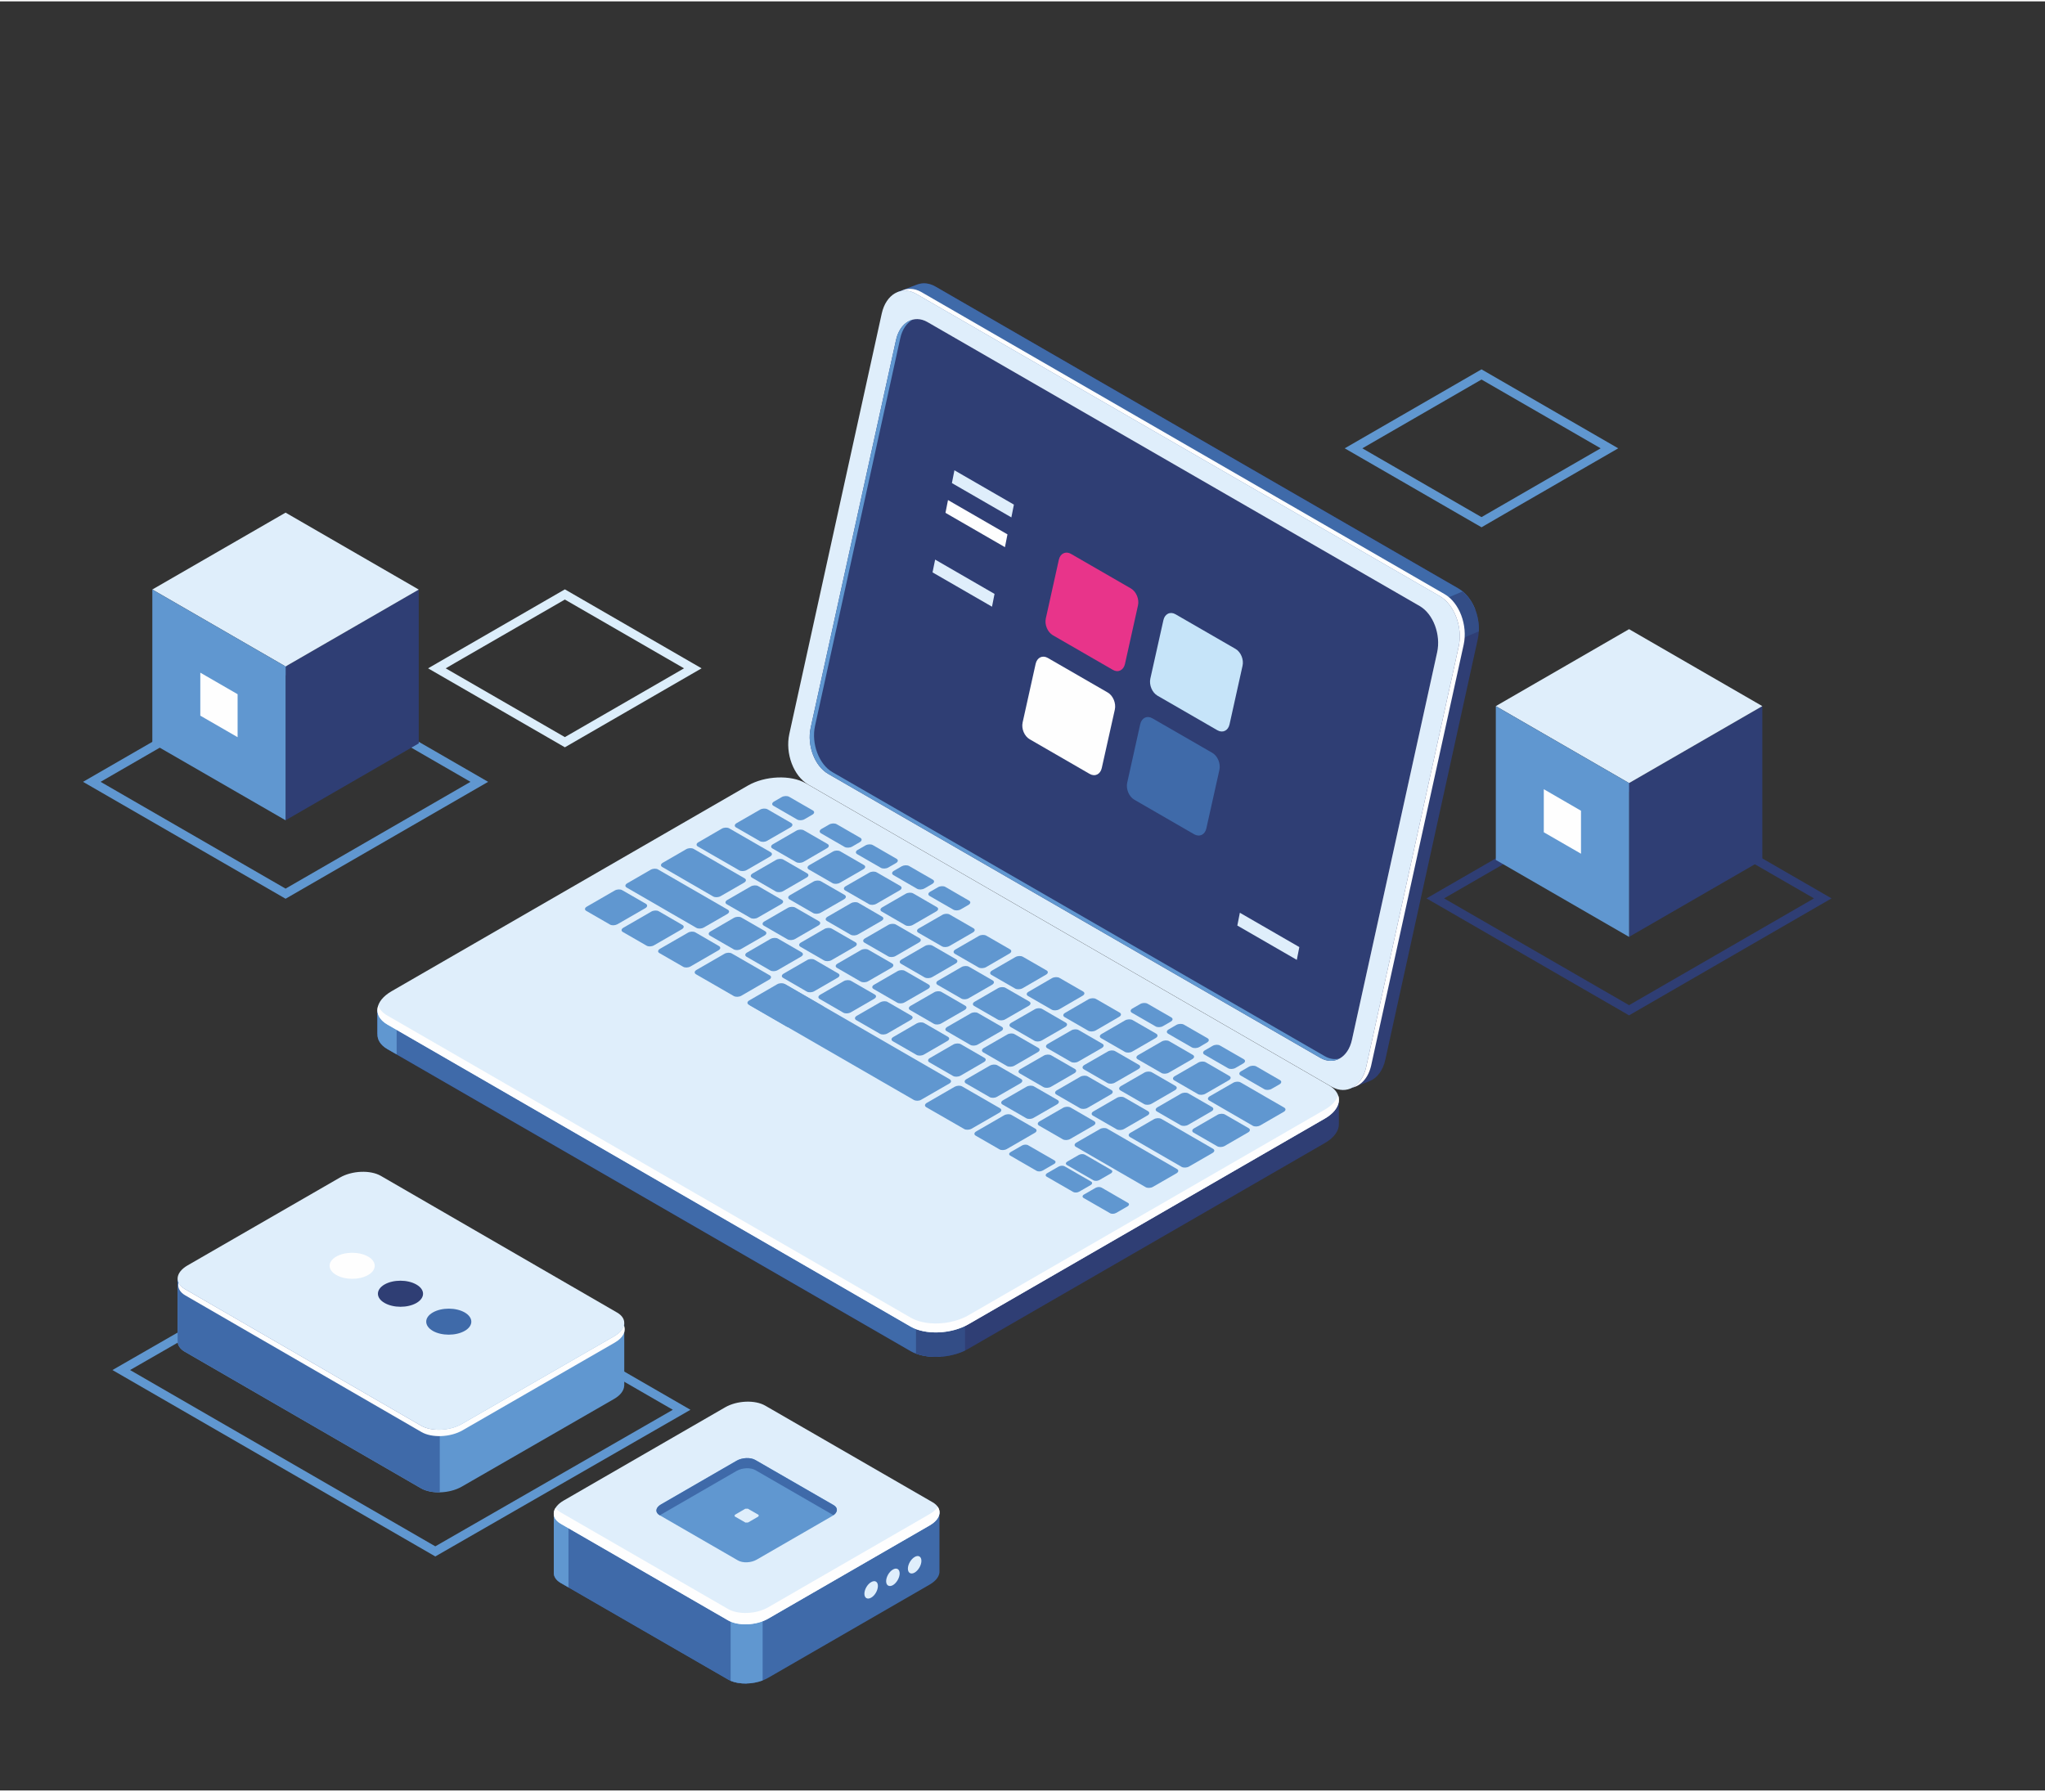 <?xml version="1.0" encoding="UTF-8"?>
<!DOCTYPE svg PUBLIC "-//W3C//DTD SVG 1.1//EN" "http://www.w3.org/Graphics/SVG/1.1/DTD/svg11.dtd">
<!-- Creator: CorelDRAW 2019 (64-Bit) -->
<svg xmlns="http://www.w3.org/2000/svg" xml:space="preserve" width="283px" height="248px" version="1.1" style="shape-rendering:geometricPrecision; text-rendering:geometricPrecision; image-rendering:optimizeQuality; fill-rule:evenodd; clip-rule:evenodd"
viewBox="0 0 2830 2476.2"
 xmlns:xlink="http://www.w3.org/1999/xlink"
 xmlns:xodm="http://www.corel.com/coreldraw/odm/2003">
 <rect x="0" y="0" width="2830" height="2476.2" fill="#333333" stroke="none"/>
 <defs>
  <style type="text/css">
   <![CDATA[
    .fil3 {fill:#FEFEFE;fill-rule:nonzero}
    .fil6 {fill:#E8348A;fill-rule:nonzero}
    .fil2 {fill:#DFEEFB;fill-rule:nonzero}
    .fil8 {fill:#DCEEFB;fill-rule:nonzero}
    .fil7 {fill:#C6E4F9;fill-rule:nonzero}
    .fil0 {fill:#6097D0;fill-rule:nonzero}
    .fil4 {fill:#3F6AA9;fill-rule:nonzero}
    .fil5 {fill:#334D86;fill-rule:nonzero}
    .fil1 {fill:#2F3E74;fill-rule:nonzero}
   ]]>
  </style>
 </defs>
 <g id="Layer_x0020_1">
  <g id="_938739760">
   <path class="fil0" d="M139.2 1080.2l256 147.8 255.9 -147.8 -255.9 -147.8 -256 147.8zm256 161.8l-280.3 -161.8 280.3 -161.8 280.3 161.8 -280.3 161.8z"/>
   <polygon class="fil1" points="579.5,1027 395.2,1133.4 395.2,920.5 579.5,814 "/>
   <polygon class="fil2" points="395.2,920.5 210.8,814 395.2,707.6 579.5,814.1 "/>
   <polygon class="fil0" points="395.2,1133.4 210.8,1027 210.8,814 395.2,920.5 "/>
   <polygon class="fil3" points="328.8,1018.4 277.2,988.6 277.2,929.1 328.8,958.9 "/>
  </g>
  <g id="_938749168">
   <path class="fil4" d="M1300.1 2172.1l0 -80 -179.2 -0.1 -61.9 -35.7c-14.2,-8.2 -39,-7.2 -55.5,2.3l-57.7 33.3 -179.4 0 0 82.1c-0.4,5.6 2.7,10.9 9.5,14.9l231.6 133.7c14.2,8.2 39.1,7.2 55.5,-2.3l223.6 -129.1c9.5,-5.5 14.1,-12.5 13.5,-19.1z"/>
   <path class="fil4" d="M1033.3 2050.8c-10.4,0.2 -21.2,2.9 -29.8,7.8l-57.7 33.3 -179.4 0 0 82.1c-0.4,5.6 2.7,10.9 9.5,14.9l231.6 133.7c6.9,4 16.1,5.7 25.8,5.5l0 -277.3z"/>
   <path class="fil0" d="M786.7 2091.9l-20.3 0 0 82.1c-0.4,5.6 2.7,10.9 9.5,14.9l10.8 6.2 0 -103.2z"/>
   <path class="fil0" d="M1011.1 2324.4c12.3,5.2 30,4.9 44.3,-0.5l0 -93.4 -44.3 0 0 93.9z"/>
   <path class="fil2" d="M1007.5 2240.7l-231.6 -133.7c-14.2,-8.2 -12.4,-22.5 4,-32l223.6 -129.1c16.5,-9.5 41.3,-10.5 55.5,-2.3l231.6 133.7c14.2,8.2 12.4,22.5 -4,32l-223.6 129.1c-16.4,9.5 -41.3,10.5 -55.5,2.3z"/>
   <path class="fil3" d="M1286.6 2093.6l-223.6 129.1c-16.4,9.5 -41.3,10.5 -55.5,2.3l-231.6 -133.7c-3.2,-1.9 -5.5,-4 -7.1,-6.3 -4.9,7.8 -2.6,16.4 7.1,22l231.6 133.7c14.2,8.2 39.1,7.2 55.5,-2.3l223.6 -129.1c12.8,-7.4 16.7,-17.6 11.1,-25.7 -2.2,3.6 -5.9,7 -11.1,10z"/>
   <path class="fil2" d="M1214.9 2193.1c0,6 -4.1,13.3 -9.3,16.2 -5.2,3 -9.4,0.6 -9.4,-5.4 0,-5.9 4.2,-13.2 9.4,-16.1 5.2,-3 9.3,-0.6 9.3,5.3z"/>
   <path class="fil2" d="M1245 2175.8c0,5.9 -4.2,13.2 -9.3,16.2 -5.2,2.9 -9.4,0.5 -9.4,-5.4 0,-6 4.2,-13.3 9.4,-16.2 5.1,-3 9.3,-0.6 9.3,5.4z"/>
   <path class="fil2" d="M1275.1 2158.4c0,6 -4.2,13.2 -9.3,16.2 -5.2,3 -9.4,0.6 -9.4,-5.4 0,-6 4.2,-13.2 9.4,-16.2 5.1,-3 9.3,-0.6 9.3,5.4z"/>
   <path class="fil0" d="M1021.2 2157.8l-108.4 -62.6c-6.6,-3.8 -5.8,-10.5 1.9,-14.9l104.7 -60.5c7.6,-4.4 19.3,-4.9 25.9,-1l108.4 62.5c6.6,3.9 5.8,10.6 -1.9,15l-104.6 60.4c-7.7,4.5 -19.3,5 -26,1.1z"/>
   <polygon class="fil2" points="1031.6,2105.4 1016.6,2096.8 1016.9,2094.7 1031.3,2086.3 1034.9,2086.2 1049.9,2094.8 1049.7,2096.9 1035.2,2105.3 "/>
   <path class="fil4" d="M912.8 2095.2l0.4 0.2 1.5 -1 104.7 -60.5c7.6,-4.4 19.3,-4.9 25.9,-1.1l108.1 62.4c6.1,-4.3 6.4,-10.3 0.3,-13.9l-108.4 -62.5c-6.6,-3.9 -18.3,-3.4 -25.9,1l-104.7 60.5c-7.7,4.4 -8.5,11.1 -1.9,14.9z"/>
  </g>
  <g id="_938711600">
   <path class="fil0" d="M931.1 1949.3l-328.7 189 -422.4 -244 328.6 -188.9 422.5 243.9zm-328.7 203l353.1 -203 -446.9 -258 -353 203 446.8 258z"/>
   <path class="fil0" d="M582.5 2057.9l-327 -189.1c-6.4,-3.8 -9.5,-8.7 -9.6,-14l-0.1 0.1 0 -86c0,0 11.5,9.6 18.2,15.3l206.4 -119c16.8,-9.7 42.2,-10.7 56.7,-2.3l312.5 180.8 24.3 -14 0 86.4 -0.1 -0.1c-0.2,6.3 -4.8,13 -13.8,18.2l-210.8 121.4c-16.8,9.7 -42.1,10.7 -56.7,2.3z"/>
   <path class="fil4" d="M264 1784.2l206.4 -119c16.8,-9.7 42.2,-10.7 56.7,-2.3l81.5 47.1 0 353.5c-9.8,0.2 -19.2,-1.6 -26.1,-5.6l-327 -189.1c-6.4,-3.8 -9.5,-8.7 -9.6,-14l-0.1 0.1 0 -86c0,0 11.5,9.6 18.2,15.3z"/>
   <path class="fil2" d="M854.1 1814.8l-327 -189.2c-14.5,-8.4 -39.9,-7.4 -56.7,2.3l-210.7 121.5c-16.8,9.6 -18.7,24.3 -4.1,32.7l326.9 189.1c14.6,8.5 40,7.4 56.7,-2.3l210.8 -121.4c16.8,-9.7 18.6,-24.3 4.1,-32.7z"/>
   <path class="fil3" d="M583.3 1980.1l-327 -189.2c-7.9,-4.6 -10.8,-11.1 -9.2,-17.6 1.5,3.3 4.2,6.3 8.5,8.8l326.9 189.1c14.6,8.5 40,7.4 56.7,-2.3l210.8 -121.4c7.6,-4.4 12,-9.8 13.3,-15.1 3.6,7.8 -0.7,17.1 -12.5,23.9l-210.8 121.5c-16.8,9.6 -42.2,10.7 -56.7,2.3z"/>
   <path class="fil3" d="M509.4 1762.8c12.2,-7 12.2,-18.5 0.1,-25.5 -12.2,-7 -32,-7.1 -44.2,0 -12.2,7 -12.2,18.4 0,25.4 12.2,7.1 31.9,7.1 44.1,0.1z"/>
   <path class="fil1" d="M576.3 1801.5c12.2,-7.1 12.2,-18.5 0,-25.5 -12.2,-7.1 -32,-7.1 -44.2,-0.1 -12.1,7 -12.2,18.5 0,25.5 12.2,7.1 32,7.1 44.2,0.1z"/>
   <path class="fil4" d="M643.1 1840.1c12.2,-7 12.2,-18.4 0,-25.5 -12.2,-7 -31.9,-7 -44.1,0 -12.2,7 -12.2,18.4 -0.1,25.5 12.2,7 32,7 44.2,0z"/>
  </g>
  <g id="_1498030512">
   <path class="fil1" d="M2018.6 812.8l-724.1 -418.1c-8.4,-4.8 -17,-5.6 -24.5,-3l0 0 -1.3 0.5 -0.4 0.1 -26.1 10 23.5 11.5 -0.4 1.3 -127.9 581.9c-5.9,26.8 5.9,58.2 26.4,70l706.7 408.1 -2.5 29.9 28.6 -11.1c9.6,-4.5 17.3,-14.6 20.5,-29.1l127.9 -581.9c6,-26.9 -5.9,-58.2 -26.4,-70.1z"/>
   <path class="fil4" d="M2018.6 812.8l-724.1 -418.1c-8.4,-4.8 -17,-5.6 -24.5,-3l0 0 -1.3 0.5 -0.4 0.1 -26.1 10 23.5 11.5 -0.4 1.3 -87.7 398.8 354.3 276.1 509.6 -248.3c-4.8,-12.5 -12.8,-23 -22.9,-28.9z"/>
   <path class="fil5" d="M1991.3 895.4l55.2 -23.5c1,-21.4 -7.9,-43.4 -22.4,-55.2l-87.2 36.7 54.4 42z"/>
   <path class="fil2" d="M1842.8 1502.2l-724.1 -418.1c-20.5,-11.8 -32.3,-43.2 -26.4,-70.1l127.9 -581.9c5.9,-26.8 27.3,-39.1 47.8,-27.2l724.2 418.1c20.5,11.8 32.3,43.2 26.4,70l-128 581.9c-5.9,26.9 -27.3,39.1 -47.8,27.3z"/>
   <path class="fil3" d="M1999.1 820.4l-724.1 -418.1c-10,-5.7 -20,-5.7 -28.5,-1.2 6.8,-1.5 14.2,-0.5 21.5,3.8l724.2 418.1c20.5,11.8 32.3,43.2 26.4,70l-128 581.9c-3,13.9 -10.2,23.7 -19.2,28.5 12.2,-2.7 22.4,-13.8 26.2,-31l127.9 -581.9c5.9,-26.9 -5.9,-58.3 -26.4,-70.1z"/>
   <path class="fil3" d="M1827.1 1462.2l-681 -393c-18.8,-10.8 -29.6,-39.5 -24.2,-64.1l118 -536.3c5.4,-24.6 24.9,-35.8 43.7,-24.9l681.1 393c18.7,10.8 29.5,39.5 24.1,64.1l-117.9 536.3c-5.4,24.6 -25,35.8 -43.8,24.9z"/>
   <path class="fil1" d="M1827.1 1462.2l-681 -393c-18.8,-10.8 -29.6,-39.5 -24.2,-64.1l118 -536.3c5.4,-24.6 24.9,-35.8 43.7,-24.9l681.1 393c18.7,10.8 29.5,39.5 24.1,64.1l-117.9 536.3c-5.4,24.6 -25,35.8 -43.8,24.9z"/>
   <path class="fil0" d="M1833.1 1459.8l-681.1 -393c-18.7,-10.8 -29.5,-39.5 -24.1,-64.1l117.9 -536.3c2.7,-12.5 9.1,-21.4 17.2,-25.9 -10.8,2.8 -19.8,12.9 -23.1,28.3l-118 536.3c-5.4,24.6 5.4,53.3 24.2,64.1l681 393c9.3,5.4 18.8,5.3 26.6,1 -6.5,1.6 -13.6,0.7 -20.6,-3.4z"/>
   <path class="fil1" d="M1852.8 1520.4l-98.9 -13.1 -639 -368.9c-20.5,-11.8 -56.3,-10.4 -80,3.3l-452.7 261.3 -59.9 -7.9 0 34 0.1 0c-0.4,7.8 4,15.4 13.7,21l724.2 418.1c20.5,11.8 56.2,10.3 79.9,-3.4l493.1 -284.6c13.3,-7.6 19.9,-17.5 19.5,-26.8l0 -33z"/>
   <path class="fil4" d="M1372.7 1287.3l-45.4 -26.3 -499.1 0 -246 142 -59.9 -7.9 0 34 0.1 0c-0.4,7.8 4,15.4 13.7,21l724.2 418.1c10.8,6.2 25.9,8.7 41.2,7.7l71.2 -588.6z"/>
   <path class="fil0" d="M548.9 1398.6l-26.6 -3.5 0 34 0.1 0c-0.4,7.8 4,15.4 13.7,21l12.8 7.3 0 -58.8z"/>
   <path class="fil5" d="M1267.6 1871.5c19.4,7.4 47.1,5.8 67.9,-4.2l0 -75.7 -67.9 0 0 79.9z"/>
   <path class="fil2" d="M1260.3 1834.2l-724.2 -418.1c-20.5,-11.8 -17.9,-32.4 5.8,-46.1l493 -284.6c23.7,-13.7 59.5,-15.1 80,-3.3l724.1 418.1c20.5,11.8 18,32.5 -5.7,46.1l-493.1 284.6c-23.7,13.7 -59.4,15.2 -79.9,3.3z"/>
   <path class="fil3" d="M1833.3 1533.9l-493.1 284.6c-23.7,13.7 -59.4,15.2 -79.9,3.3l-724.2 -418.1c-6.7,-3.8 -10.9,-8.7 -12.7,-13.9 -3.2,9.7 0.9,19.5 12.7,26.3l724.2 418.1c20.5,11.9 56.2,10.4 79.9,-3.3l493.1 -284.6c15.9,-9.2 22.2,-21.5 18.5,-32.2 -2.4,7.1 -8.5,14.1 -18.5,19.8z"/>
   <path class="fil0" d="M844.1 1277.7l-32.8 -18.9c-2.6,-1.5 -2.3,-4.2 0.8,-5.9l38.6 -22.3c3.1,-1.8 7.7,-2 10.3,-0.5l32.8 18.9c2.6,1.6 2.3,4.2 -0.7,6l-38.7 22.3c-3.1,1.7 -7.7,2 -10.3,0.4z"/>
   <path class="fil0" d="M894.7 1306.9l-32.8 -18.9c-2.6,-1.5 -2.3,-4.1 0.8,-5.9l38.6 -22.3c3.1,-1.8 7.7,-2 10.3,-0.5l32.8 19c2.6,1.5 2.3,4.1 -0.8,5.9l-38.6 22.3c-3.1,1.8 -7.7,2 -10.3,0.4z"/>
   <path class="fil0" d="M945.3 1336.1l-32.8 -18.9c-2.6,-1.5 -2.3,-4.1 0.8,-5.9l38.7 -22.3c3,-1.8 7.6,-2 10.2,-0.5l32.8 19c2.6,1.5 2.3,4.1 -0.8,5.9l-38.6 22.3c-3.1,1.8 -7.7,2 -10.3,0.4z"/>
   <path class="fil0" d="M1015.3 1312l-32.8 -18.9c-2.6,-1.5 -2.3,-4.2 0.8,-5.9l32.4 -18.8c3.1,-1.7 7.7,-1.9 10.3,-0.4l32.8 18.9c2.6,1.6 2.3,4.2 -0.8,6l-32.5 18.7c-3,1.8 -7.6,1.9 -10.2,0.4z"/>
   <path class="fil0" d="M1065.9 1341.2l-32.8 -18.9c-2.6,-1.5 -2.3,-4.2 0.8,-5.9l32.4 -18.8c3.1,-1.7 7.7,-1.9 10.3,-0.4l32.7 18.9c2.7,1.6 2.4,4.2 -0.7,6l-32.4 18.7c-3.1,1.8 -7.7,2 -10.3,0.4z"/>
   <path class="fil0" d="M1116.5 1370.5l-32.8 -19c-2.6,-1.5 -2.3,-4.1 0.8,-5.9l32.4 -18.7c3,-1.8 7.7,-2 10.3,-0.5l32.7 19c2.7,1.5 2.4,4.1 -0.7,5.9l-32.4 18.7c-3.1,1.8 -7.7,2 -10.3,0.5z"/>
   <path class="fil0" d="M1167.1 1399.7l-32.8 -19c-2.6,-1.5 -2.3,-4.1 0.8,-5.9l32.4 -18.7c3.1,-1.8 7.7,-2 10.3,-0.4l32.8 18.9c2.6,1.5 2.2,4.1 -0.8,5.9l-32.4 18.7c-3.1,1.8 -7.7,2 -10.3,0.5z"/>
   <path class="fil0" d="M1217.7 1428.9l-32.8 -18.9c-2.6,-1.6 -2.3,-4.2 0.8,-6l32.4 -18.7c3.1,-1.7 7.7,-2 10.3,-0.4l32.7 18.9c2.7,1.5 2.4,4.1 -0.7,5.9l-32.4 18.8c-3.1,1.7 -7.7,1.9 -10.3,0.4z"/>
   <path class="fil0" d="M1268.3 1458.1l-32.8 -18.9c-2.6,-1.5 -2.3,-4.2 0.8,-5.9l32.4 -18.8c3.1,-1.7 7.6,-1.9 10.3,-0.4l32.7 18.9c2.7,1.5 2.4,4.2 -0.7,5.9l-32.5 18.8c-3,1.7 -7.6,1.9 -10.2,0.4z"/>
   <path class="fil0" d="M1318.9 1487.3l-32.8 -18.9c-2.6,-1.5 -2.3,-4.2 0.7,-5.9l32.5 -18.8c3.1,-1.7 7.7,-1.9 10.3,-0.4l32.7 18.9c2.7,1.5 2.3,4.2 -0.7,5.9l-32.4 18.8c-3.1,1.7 -7.7,1.9 -10.3,0.4z"/>
   <path class="fil0" d="M1369.5 1516.5l-32.8 -18.9c-2.6,-1.5 -2.3,-4.2 0.7,-5.9l32.5 -18.8c3.1,-1.7 7.6,-1.9 10.3,-0.4l32.8 18.9c2.6,1.5 2.2,4.2 -0.8,6l-32.5 18.7c-3,1.8 -7.6,1.9 -10.2,0.4z"/>
   <path class="fil0" d="M1420.1 1545.7l-32.8 -18.9c-2.6,-1.5 -2.3,-4.2 0.8,-5.9l32.4 -18.7c3,-1.8 7.6,-2 10.3,-0.5l32.8 18.9c2.6,1.6 2.2,4.2 -0.8,6l-32.5 18.7c-3,1.8 -7.6,2 -10.2,0.4z"/>
   <path class="fil0" d="M1470.7 1574.9l-32.8 -18.9c-2.6,-1.5 -2.3,-4.1 0.7,-5.9l32.5 -18.7c3.1,-1.8 7.6,-2 10.3,-0.5l32.7 18.9c2.7,1.6 2.3,4.2 -0.7,6l-32.4 18.7c-3.1,1.8 -7.7,2 -10.3,0.4z"/>
   <path class="fil0" d="M1089.8 1298.2l-32.7 -18.9c-2.7,-1.5 -2.3,-4.2 0.7,-5.9l32.5 -18.8c3,-1.7 7.6,-1.9 10.2,-0.4l32.8 18.9c2.6,1.5 2.3,4.2 -0.7,5.9l-32.5 18.8c-3,1.7 -7.6,1.9 -10.3,0.4z"/>
   <path class="fil0" d="M1038.5 1268.5l-32.8 -18.9c-2.6,-1.5 -2.3,-4.1 0.8,-5.9l32.4 -18.7c3.1,-1.8 7.7,-2 10.3,-0.5l32.8 19c2.6,1.5 2.3,4.1 -0.8,5.9l-32.5 18.7c-3,1.8 -7.6,2 -10.2,0.4z"/>
   <path class="fil0" d="M987 1238.9l-70.5 -40.8c-2.7,-1.5 -2.3,-4.2 0.7,-5.9l32.5 -18.8c3,-1.7 7.6,-1.9 10.2,-0.4l70.6 40.8c2.6,1.5 2.3,4.1 -0.7,5.9l-32.5 18.7c-3,1.8 -7.6,2 -10.3,0.5z"/>
   <path class="fil0" d="M1023 1202.7l-57.3 -33c-2.6,-1.5 -2.3,-4.2 0.8,-5.9l32.4 -18.8c3.1,-1.8 7.7,-1.9 10.3,-0.4l57.3 33c2.6,1.6 2.3,4.2 -0.8,6l-32.4 18.7c-3.1,1.8 -7.7,1.9 -10.3,0.4z"/>
   <path class="fil0" d="M1140.4 1327.4l-32.7 -18.9c-2.7,-1.5 -2.3,-4.2 0.7,-5.9l32.5 -18.8c3,-1.7 7.6,-1.9 10.2,-0.4l32.8 18.9c2.6,1.5 2.3,4.2 -0.7,5.9l-32.5 18.8c-3,1.7 -7.6,1.9 -10.3,0.4z"/>
   <path class="fil0" d="M1191 1356.6l-32.7 -18.9c-2.7,-1.5 -2.3,-4.2 0.7,-5.9l32.5 -18.8c3,-1.7 7.6,-1.9 10.2,-0.4l32.8 18.9c2.6,1.5 2.3,4.2 -0.7,6l-32.5 18.7c-3,1.8 -7.6,1.9 -10.3,0.4z"/>
   <path class="fil0" d="M1241.6 1385.8l-32.7 -18.9c-2.7,-1.5 -2.3,-4.2 0.7,-5.9l32.5 -18.8c3,-1.7 7.6,-1.9 10.2,-0.4l32.8 18.9c2.6,1.6 2.3,4.2 -0.7,6l-32.5 18.7c-3,1.8 -7.6,1.9 -10.3,0.4z"/>
   <path class="fil0" d="M1292.2 1415l-32.7 -18.9c-2.6,-1.5 -2.3,-4.1 0.7,-5.9l32.5 -18.7c3,-1.8 7.6,-2 10.2,-0.5l32.8 19c2.6,1.5 2.3,4.1 -0.7,5.9l-32.5 18.7c-3,1.8 -7.6,2 -10.3,0.4z"/>
   <path class="fil0" d="M1342.8 1444.3l-32.7 -19c-2.7,-1.5 -2.3,-4.1 0.7,-5.9l32.5 -18.7c3,-1.8 7.6,-2 10.2,-0.4l32.8 18.9c2.6,1.5 2.3,4.1 -0.7,5.9l-32.5 18.7c-3,1.8 -7.6,2 -10.3,0.5z"/>
   <path class="fil0" d="M1393.4 1473.5l-32.7 -18.9c-2.7,-1.6 -2.3,-4.2 0.7,-6l32.5 -18.7c3,-1.8 7.6,-2 10.2,-0.4l32.8 18.9c2.6,1.5 2.3,4.2 -0.7,5.9l-32.5 18.8c-3,1.7 -7.6,1.9 -10.3,0.4z"/>
   <path class="fil0" d="M1444 1502.7l-32.7 -18.9c-2.7,-1.5 -2.3,-4.2 0.7,-6l32.5 -18.7c3,-1.7 7.6,-1.9 10.2,-0.4l32.8 18.9c2.6,1.5 2.3,4.2 -0.7,5.9l-32.5 18.8c-3,1.7 -7.6,1.9 -10.3,0.4z"/>
   <path class="fil0" d="M1494.6 1531.9l-32.7 -18.9c-2.7,-1.5 -2.3,-4.2 0.7,-5.9l32.5 -18.8c3,-1.7 7.6,-1.9 10.2,-0.4l32.8 18.9c2.6,1.5 2.3,4.2 -0.7,5.9l-32.5 18.8c-3,1.7 -7.6,1.9 -10.3,0.4z"/>
   <path class="fil0" d="M1545.3 1561.1l-32.8 -18.9c-2.7,-1.5 -2.3,-4.2 0.7,-5.9l32.5 -18.8c3,-1.7 7.6,-1.9 10.2,-0.4l32.8 18.9c2.6,1.6 2.3,4.2 -0.7,5.9l-32.5 18.8c-3,1.7 -7.6,1.9 -10.2,0.4z"/>
   <path class="fil0" d="M1635.2 1613.1l-71.5 -41.3c-2.6,-1.6 -2.3,-4.2 0.7,-5.9l32.5 -18.8c3,-1.7 7.6,-1.9 10.3,-0.4l71.4 41.3c2.7,1.5 2.4,4.1 -0.7,5.9l-32.4 18.7c-3.1,1.8 -7.7,2 -10.3,0.5z"/>
   <path class="fil0" d="M1733.7 1556.2l-60.3 -34.9c-2.7,-1.5 -2.3,-4.1 0.7,-5.9l32.5 -18.7c3,-1.8 7.6,-2 10.2,-0.5l60.4 34.9c2.6,1.5 2.3,4.2 -0.8,5.9l-32.4 18.7c-3.1,1.8 -7.7,2 -10.3,0.5z"/>
   <path class="fil0" d="M1229.1 1321.7l-32.8 -18.9c-2.6,-1.5 -2.3,-4.2 0.7,-5.9l32.5 -18.8c3,-1.7 7.6,-1.9 10.3,-0.4l32.7 18.9c2.6,1.5 2.3,4.2 -0.7,5.9l-32.5 18.8c-3,1.7 -7.6,1.9 -10.2,0.4z"/>
   <path class="fil0" d="M1177.2 1291.8l-32.8 -19c-2.6,-1.5 -2.3,-4.1 0.8,-5.9l32.4 -18.7c3.1,-1.8 7.7,-2 10.3,-0.5l32.7 19c2.7,1.5 2.4,4.1 -0.7,5.9l-32.4 18.7c-3.1,1.8 -7.7,2 -10.3,0.5z"/>
   <path class="fil0" d="M1125.3 1261.8l-32.7 -18.9c-2.7,-1.5 -2.3,-4.2 0.7,-5.9l32.5 -18.8c3,-1.7 7.6,-1.9 10.2,-0.4l32.8 18.9c2.6,1.5 2.3,4.2 -0.7,6l-32.5 18.7c-3,1.7 -7.6,1.9 -10.3,0.4z"/>
   <path class="fil0" d="M1073.5 1231.9l-32.8 -19c-2.6,-1.5 -2.3,-4.1 0.8,-5.9l32.4 -18.7c3.1,-1.8 7.6,-2 10.3,-0.4l32.7 18.9c2.7,1.5 2.4,4.2 -0.7,5.9l-32.5 18.8c-3,1.7 -7.6,1.9 -10.2,0.4z"/>
   <path class="fil0" d="M1279.6 1350.9l-32.7 -18.9c-2.6,-1.5 -2.3,-4.2 0.7,-5.9l32.5 -18.8c3,-1.7 7.6,-1.9 10.3,-0.4l32.7 18.9c2.6,1.5 2.3,4.2 -0.7,5.9l-32.5 18.8c-3,1.7 -7.6,1.9 -10.3,0.4z"/>
   <path class="fil0" d="M1330.3 1380.1l-32.8 -18.9c-2.6,-1.5 -2.3,-4.2 0.7,-5.9l32.5 -18.8c3,-1.7 7.6,-1.9 10.2,-0.4l32.8 18.9c2.6,1.5 2.3,4.2 -0.7,6l-32.5 18.7c-3,1.8 -7.6,2 -10.2,0.4z"/>
   <path class="fil0" d="M1380.9 1409.3l-32.8 -18.9c-2.6,-1.5 -2.3,-4.2 0.7,-5.9l32.5 -18.8c3,-1.7 7.6,-1.9 10.2,-0.4l32.8 18.9c2.7,1.6 2.3,4.2 -0.7,6l-32.5 18.7c-3,1.8 -7.6,1.9 -10.2,0.4z"/>
   <path class="fil0" d="M1431.4 1438.5l-32.7 -18.9c-2.6,-1.5 -2.3,-4.1 0.7,-5.9l32.5 -18.7c3,-1.8 7.6,-2 10.2,-0.5l32.8 19c2.6,1.5 2.3,4.1 -0.7,5.9l-32.5 18.7c-3,1.8 -7.6,2 -10.3,0.4z"/>
   <path class="fil0" d="M1482.1 1467.8l-32.8 -18.9c-2.7,-1.6 -2.3,-4.2 0.7,-6l32.5 -18.7c3,-1.8 7.6,-2 10.3,-0.4l32.7 18.9c2.7,1.5 2.3,4.1 -0.7,5.9l-32.5 18.7c-3,1.8 -7.6,2 -10.2,0.5z"/>
   <path class="fil0" d="M1532.6 1497l-32.7 -18.9c-2.7,-1.6 -2.3,-4.2 0.7,-6l32.5 -18.7c3,-1.8 7.6,-2 10.2,-0.4l32.8 18.9c2.6,1.5 2.3,4.1 -0.7,5.9l-32.5 18.7c-3,1.8 -7.6,2 -10.3,0.5z"/>
   <path class="fil0" d="M1583.3 1526.2l-32.8 -18.9c-2.6,-1.5 -2.3,-4.2 0.7,-6l32.5 -18.7c3,-1.7 7.6,-1.9 10.3,-0.4l32.7 18.9c2.6,1.5 2.3,4.2 -0.7,5.9l-32.5 18.8c-3,1.7 -7.6,1.9 -10.2,0.4z"/>
   <path class="fil0" d="M1633.8 1555.4l-32.7 -18.9c-2.7,-1.5 -2.3,-4.2 0.7,-5.9l32.5 -18.8c3,-1.7 7.6,-1.9 10.2,-0.4l32.8 18.9c2.6,1.5 2.3,4.2 -0.7,5.9l-32.5 18.8c-3,1.7 -7.6,1.9 -10.3,0.4z"/>
   <path class="fil0" d="M1684.5 1584.6l-32.8 -18.9c-2.6,-1.5 -2.3,-4.2 0.7,-5.9l32.5 -18.8c3,-1.7 7.6,-1.9 10.2,-0.4l32.8 18.9c2.6,1.5 2.3,4.2 -0.7,5.9l-32.5 18.8c-3,1.7 -7.6,1.9 -10.2,0.4z"/>
   <path class="fil0" d="M1202.4 1249.4l-32.8 -18.9c-2.6,-1.5 -2.3,-4.2 0.8,-5.9l32.5 -18.7c3,-1.8 7.6,-2 10.2,-0.5l32.8 18.9c2.6,1.6 2.3,4.2 -0.8,6l-32.4 18.7c-3.1,1.8 -7.7,2 -10.3,0.4z"/>
   <path class="fil0" d="M1152.1 1220.4l-32.8 -18.9c-2.6,-1.6 -2.3,-4.2 0.7,-6l32.5 -18.7c3,-1.8 7.6,-2 10.3,-0.4l32.7 18.9c2.7,1.5 2.3,4.1 -0.7,5.9l-32.5 18.7c-3,1.8 -7.6,2 -10.2,0.5z"/>
   <path class="fil0" d="M1101.7 1191.3l-32.8 -18.9c-2.6,-1.5 -2.3,-4.2 0.8,-5.9l32.5 -18.8c3,-1.7 7.6,-1.9 10.2,-0.4l32.8 18.9c2.6,1.5 2.3,4.2 -0.8,5.9l-32.4 18.8c-3.1,1.7 -7.7,1.9 -10.3,0.4z"/>
   <path class="fil0" d="M1051.4 1162.2l-32.8 -18.9c-2.6,-1.5 -2.3,-4.1 0.7,-5.9l32.5 -18.7c3,-1.8 7.6,-2 10.3,-0.5l32.7 18.9c2.7,1.6 2.3,4.2 -0.7,6l-32.5 18.7c-3,1.8 -7.6,2 -10.2,0.4z"/>
   <path class="fil0" d="M1103.1 1132.3l-32.7 -18.9c-2.7,-1.5 -2.3,-4.1 0.7,-5.9l10.7 -6.2c3.1,-1.8 7.7,-1.9 10.3,-0.4l32.8 18.9c2.6,1.5 2.3,4.2 -0.8,5.9l-10.7 6.2c-3,1.8 -7.6,2 -10.3,0.4z"/>
   <path class="fil0" d="M1168.8 1170.3l-32.7 -18.9c-2.6,-1.6 -2.3,-4.2 0.7,-6l10.8 -6.2c3,-1.7 7.6,-1.9 10.2,-0.4l32.8 18.9c2.6,1.5 2.3,4.2 -0.8,6l-10.7 6.2c-3,1.7 -7.6,1.9 -10.3,0.4z"/>
   <path class="fil0" d="M1219 1199.2l-32.8 -18.9c-2.6,-1.5 -2.3,-4.2 0.7,-5.9l10.8 -6.2c3,-1.8 7.6,-2 10.3,-0.4l32.7 18.9c2.6,1.5 2.3,4.1 -0.7,5.9l-10.8 6.2c-3,1.7 -7.6,1.9 -10.2,0.4z"/>
   <path class="fil0" d="M1269.1 1228.2l-32.7 -18.9c-2.7,-1.6 -2.4,-4.2 0.7,-6l10.7 -6.2c3.1,-1.7 7.6,-1.9 10.3,-0.4l32.8 18.9c2.6,1.5 2.2,4.2 -0.8,5.9l-10.7 6.2c-3.1,1.8 -7.7,2 -10.3,0.5z"/>
   <path class="fil0" d="M1319.3 1257.1l-32.8 -18.9c-2.6,-1.5 -2.3,-4.2 0.7,-5.9l10.8 -6.2c3,-1.8 7.6,-2 10.2,-0.5l32.8 19c2.6,1.5 2.3,4.1 -0.7,5.9l-10.8 6.2c-3,1.8 -7.6,1.9 -10.2,0.4z"/>
   <path class="fil0" d="M1599.2 1418.7l-32.8 -18.9c-2.6,-1.5 -2.3,-4.2 0.7,-5.9l10.8 -6.2c3,-1.8 7.6,-1.9 10.2,-0.4l32.8 18.9c2.6,1.5 2.3,4.1 -0.7,5.9l-10.8 6.2c-3,1.8 -7.6,1.9 -10.2,0.4z"/>
   <path class="fil0" d="M1649.3 1447.7l-32.8 -18.9c-2.6,-1.6 -2.3,-4.2 0.8,-6l10.7 -6.2c3,-1.7 7.6,-1.9 10.3,-0.4l32.8 18.9c2.6,1.5 2.2,4.2 -0.8,5.9l-10.7 6.3c-3.1,1.7 -7.7,1.9 -10.3,0.4z"/>
   <path class="fil0" d="M1699.5 1476.6l-32.8 -18.9c-2.6,-1.5 -2.3,-4.2 0.7,-5.9l10.7 -6.2c3.1,-1.8 7.7,-2 10.3,-0.4l32.8 18.9c2.6,1.5 2.3,4.1 -0.8,5.9l-10.7 6.2c-3,1.7 -7.6,1.9 -10.2,0.4z"/>
   <path class="fil0" d="M1749.6 1505.6l-32.8 -19c-2.6,-1.5 -2.3,-4.1 0.8,-5.9l10.7 -6.2c3,-1.7 7.6,-1.9 10.3,-0.4l32.7 18.9c2.6,1.5 2.3,4.2 -0.7,5.9l-10.8 6.2c-3,1.8 -7.6,2 -10.2,0.5z"/>
   <path class="fil0" d="M1253 1278.7l-32.8 -19c-2.6,-1.5 -2.3,-4.1 0.8,-5.9l32.4 -18.7c3.1,-1.8 7.7,-2 10.3,-0.5l32.8 19c2.6,1.5 2.3,4.1 -0.8,5.9l-32.4 18.7c-3.1,1.8 -7.7,2 -10.3,0.5z"/>
   <path class="fil0" d="M1303.6 1307.9l-32.8 -18.9c-2.6,-1.6 -2.3,-4.2 0.8,-6l32.5 -18.7c3,-1.8 7.6,-2 10.2,-0.4l32.8 18.9c2.6,1.5 2.3,4.1 -0.8,5.9l-32.4 18.7c-3.1,1.8 -7.7,2 -10.3,0.5z"/>
   <path class="fil0" d="M1354.2 1337.1l-32.8 -18.9c-2.6,-1.6 -2.3,-4.2 0.8,-6l32.4 -18.7c3.1,-1.8 7.7,-1.9 10.3,-0.4l32.8 18.9c2.6,1.5 2.3,4.2 -0.8,5.9l-32.4 18.8c-3.1,1.7 -7.7,1.9 -10.3,0.4z"/>
   <path class="fil0" d="M1404.8 1366.3l-32.8 -18.9c-2.6,-1.5 -2.3,-4.2 0.8,-6l32.4 -18.7c3.1,-1.8 7.7,-1.9 10.3,-0.4l32.8 18.9c2.6,1.5 2.3,4.2 -0.8,5.9l-32.4 18.8c-3.1,1.7 -7.7,1.9 -10.3,0.4z"/>
   <path class="fil0" d="M1455.4 1395.5l-32.8 -18.9c-2.6,-1.5 -2.3,-4.2 0.8,-5.9l32.4 -18.8c3.1,-1.7 7.7,-1.9 10.3,-0.4l32.8 18.9c2.6,1.5 2.3,4.2 -0.8,5.9l-32.4 18.8c-3.1,1.7 -7.7,1.9 -10.3,0.4z"/>
   <path class="fil0" d="M1506 1424.7l-32.8 -18.9c-2.6,-1.5 -2.3,-4.2 0.8,-5.9l32.4 -18.8c3.1,-1.7 7.7,-1.9 10.3,-0.4l32.8 18.9c2.6,1.5 2.3,4.2 -0.8,5.9l-32.4 18.8c-3.1,1.7 -7.7,1.9 -10.3,0.4z"/>
   <path class="fil0" d="M1556.6 1453.9l-32.8 -18.9c-2.6,-1.5 -2.3,-4.2 0.8,-5.9l32.4 -18.8c3.1,-1.7 7.7,-1.9 10.3,-0.4l32.8 18.9c2.6,1.6 2.3,4.2 -0.8,6l-32.4 18.7c-3.1,1.8 -7.7,1.9 -10.3,0.4z"/>
   <path class="fil0" d="M1607.2 1483.1l-32.8 -18.9c-2.6,-1.5 -2.3,-4.1 0.8,-5.9l32.4 -18.7c3.1,-1.8 7.7,-2 10.3,-0.5l32.8 19c2.6,1.5 2.3,4.1 -0.8,5.9l-32.4 18.7c-3.1,1.8 -7.7,2 -10.3,0.4z"/>
   <path class="fil0" d="M1657.8 1512.4l-32.8 -19c-2.6,-1.5 -2.3,-4.1 0.8,-5.9l32.4 -18.7c3.1,-1.8 7.7,-2 10.3,-0.5l32.8 19c2.6,1.5 2.3,4.1 -0.8,5.9l-32.4 18.7c-3.1,1.8 -7.7,2 -10.3,0.5z"/>
   <path class="fil0" d="M963.7 1282.3l-96.5 -55.8c-2.6,-1.5 -2.3,-4.1 0.8,-5.9l32.4 -18.7c3.1,-1.8 7.7,-2 10.3,-0.4l96.5 55.7c2.6,1.5 2.3,4.1 -0.7,5.9l-32.5 18.7c-3.1,1.8 -7.6,2 -10.3,0.5z"/>
   <path class="fil0" d="M1585.4 1641.2l-96.5 -55.8c-2.7,-1.5 -2.3,-4.1 0.7,-5.9l32.5 -18.7c3,-1.8 7.6,-2 10.2,-0.5l96.5 55.8c2.6,1.5 2.3,4.1 -0.7,5.9l-32.5 18.7c-3,1.8 -7.6,2 -10.2,0.5z"/>
   <path class="fil0" d="M1383 1588.8l-32.8 -18.9c-2.6,-1.5 -2.3,-4.1 0.8,-5.9l38.6 -22.3c3.1,-1.8 7.7,-2 10.3,-0.4l32.8 18.9c2.6,1.5 2.3,4.2 -0.8,5.9l-38.6 22.3c-3.1,1.8 -7.7,2 -10.3,0.4z"/>
   <path class="fil0" d="M1015.5 1376.7l-52.4 -30.2c-2.6,-1.6 -2.3,-4.2 0.8,-6l38.6 -22.3c3.1,-1.8 7.7,-2 10.3,-0.4l52.4 30.2c2.7,1.5 2.3,4.2 -0.7,5.9l-38.7 22.4c-3,1.7 -7.6,1.9 -10.3,0.4z"/>
   <path class="fil0" d="M1334.3 1560.7l-52.5 -30.2c-2.6,-1.6 -2.3,-4.2 0.8,-6l38.6 -22.3c3.1,-1.7 7.7,-2 10.3,-0.4l52.4 30.2c2.6,1.6 2.3,4.2 -0.7,6l-38.7 22.3c-3,1.7 -7.6,1.9 -10.2,0.4z"/>
   <path class="fil0" d="M1088.5 1418.9l-52.4 -30.3c-2.6,-1.5 -2.3,-4.2 0.8,-5.9l38.7 -22.4c3,-1.7 7.6,-1.9 10.2,-0.4l52.4 30.3c2.6,1.5 2.3,4.1 -0.7,5.9l-38.7 22.3c-3,1.8 -7.6,2 -10.3,0.5z"/>
   <path class="fil0" d="M1086.2 1360.1l227.8 131.6c2.8,1.6 2.8,4.2 0,5.9l-39.4 22.7c-2.9,1.7 -7.5,1.7 -10.3,0l-227.8 -131.5 49.7 -28.7z"/>
   <path class="fil0" d="M1524.4 1641.8l36.5 21.1c2.2,1.2 1.9,3.4 -0.6,4.9l-15.8 9.1c-2.5,1.4 -6.3,1.6 -8.4,0.3l-36.5 -21c-2.2,-1.3 -1.9,-3.5 0.6,-4.9l15.8 -9.1c2.5,-1.5 6.2,-1.6 8.4,-0.4z"/>
   <path class="fil0" d="M1473.4 1612.4l36.5 21c2.1,1.3 1.9,3.4 -0.6,4.9l-15.8 9.1c-2.5,1.5 -6.3,1.6 -8.4,0.4l-36.6 -21.1c-2.1,-1.2 -1.8,-3.4 0.7,-4.9l15.8 -9.1c2.5,-1.4 6.2,-1.6 8.4,-0.3z"/>
   <path class="fil0" d="M1422.8 1583.2l36.5 21c2.1,1.3 1.9,3.5 -0.6,4.9l-15.8 9.1c-2.5,1.5 -6.3,1.6 -8.4,0.4l-36.5 -21.1c-2.2,-1.3 -1.9,-3.4 0.6,-4.9l15.8 -9.1c2.5,-1.4 6.2,-1.6 8.4,-0.3z"/>
   <path class="fil0" d="M1501.3 1596.2l36.5 21.1c2.2,1.2 1.9,3.4 -0.6,4.9l-15.8 9.1c-2.5,1.4 -6.2,1.6 -8.4,0.3l-36.5 -21c-2.2,-1.3 -1.9,-3.4 0.6,-4.9l15.8 -9.1c2.5,-1.4 6.3,-1.6 8.4,-0.4z"/>
   <polygon class="fil2" points="1399.6,714.2 1317.3,666.7 1320.8,649 1403.1,696.5 "/>
   <polygon class="fil3" points="1390.7,755.4 1308.4,707.9 1311.9,690.2 1394.2,737.7 "/>
   <polygon class="fil2" points="1794.6,1326.6 1712.3,1279.1 1715.8,1261.4 1798.1,1308.9 "/>
   <polygon class="fil2" points="1372.8,837.8 1290.5,790.3 1294.1,772.6 1376.3,820.1 "/>
   <path class="fil6" d="M1540 925.2l-83 -47.9c-7.3,-4.2 -11.7,-14.7 -9.7,-23.4l18 -81.1c1.9,-8.7 9.5,-12.3 16.8,-8.1l83 47.9c7.3,4.3 11.7,14.8 9.7,23.5l-18 81c-2,8.7 -9.5,12.4 -16.8,8.1z"/>
   <path class="fil7" d="M1684.7 1008.8l-83 -47.9c-7.3,-4.3 -11.7,-14.7 -9.8,-23.5l18.1 -81c1.9,-8.7 9.5,-12.4 16.8,-8.1l83 47.9c7.3,4.2 11.7,14.7 9.7,23.4l-18 81.1c-1.9,8.7 -9.5,12.3 -16.8,8.1z"/>
   <path class="fil3" d="M1507.9 1069.2l-82.9 -47.9c-7.4,-4.2 -11.8,-14.7 -9.8,-23.4l18 -81.1c2,-8.7 9.5,-12.3 16.8,-8.1l83 47.9c7.3,4.2 11.7,14.8 9.8,23.5l-18.1 81c-1.9,8.7 -9.4,12.4 -16.8,8.1z"/>
   <path class="fil4" d="M1652.6 1152.8l-82.9 -47.9c-7.4,-4.3 -11.7,-14.8 -9.8,-23.5l18 -81c2,-8.8 9.5,-12.4 16.9,-8.1l82.9 47.8c7.4,4.3 11.7,14.8 9.8,23.5l-18.1 81.1c-1.9,8.7 -9.4,12.3 -16.8,8.1z"/>
  </g>
  <path class="fil8" d="M781.7 1032.4l-63.7 -36.8 -125.6 -72.5 25.1 -14.5 164.2 -94.8 189.2 109.3 -189.2 109.3zm-92.3 -67.4l92.3 53.3 164.9 -95.2 -164.9 -95.2 -152.9 88.2 -12 7 72.6 41.9z"/>
  <path class="fil0" d="M1951.7 671l-90.8 -52.4 189.3 -109.3 102.8 59.4 86.4 49.9 -22.5 13 -20.3 11.7 -23.6 13.6 -29.4 17 -46.5 26.8 -46.9 27.2 -1.3 -0.8 -4.5 -2.6 -4.4 -2.5 -4.5 -2.6 -4.5 -2.6 -79.3 -45.8zm149.4 13.4l39.3 -22.7 74.7 -43.1 -76.5 -44.2 -88.4 -51 -164.9 95.2 77.9 45 80 46.2 4.5 2.6 2.5 1.4 50.9 -29.4z"/>
  <g id="_1498061904">
   <path class="fil1" d="M1998.4 1241.5l256 147.8 255.9 -147.8 -255.9 -147.7 -256 147.7zm256 161.9l-280.3 -161.9 280.3 -161.8 280.2 161.8 -280.2 161.9z"/>
   <polygon class="fil1" points="2438.8,1188.3 2254.4,1294.8 2254.4,1081.9 2438.8,975.4 "/>
   <polygon class="fil2" points="2254.4,1081.9 2070,975.4 2254.4,868.9 2438.8,975.4 "/>
   <polygon class="fil0" points="2254.4,1294.8 2070,1188.3 2070,975.4 2254.4,1081.9 "/>
   <polygon class="fil3" points="2187.9,1179.7 2136.4,1150 2136.4,1090.4 2187.9,1120.2 "/>
  </g>
 </g>
</svg>
